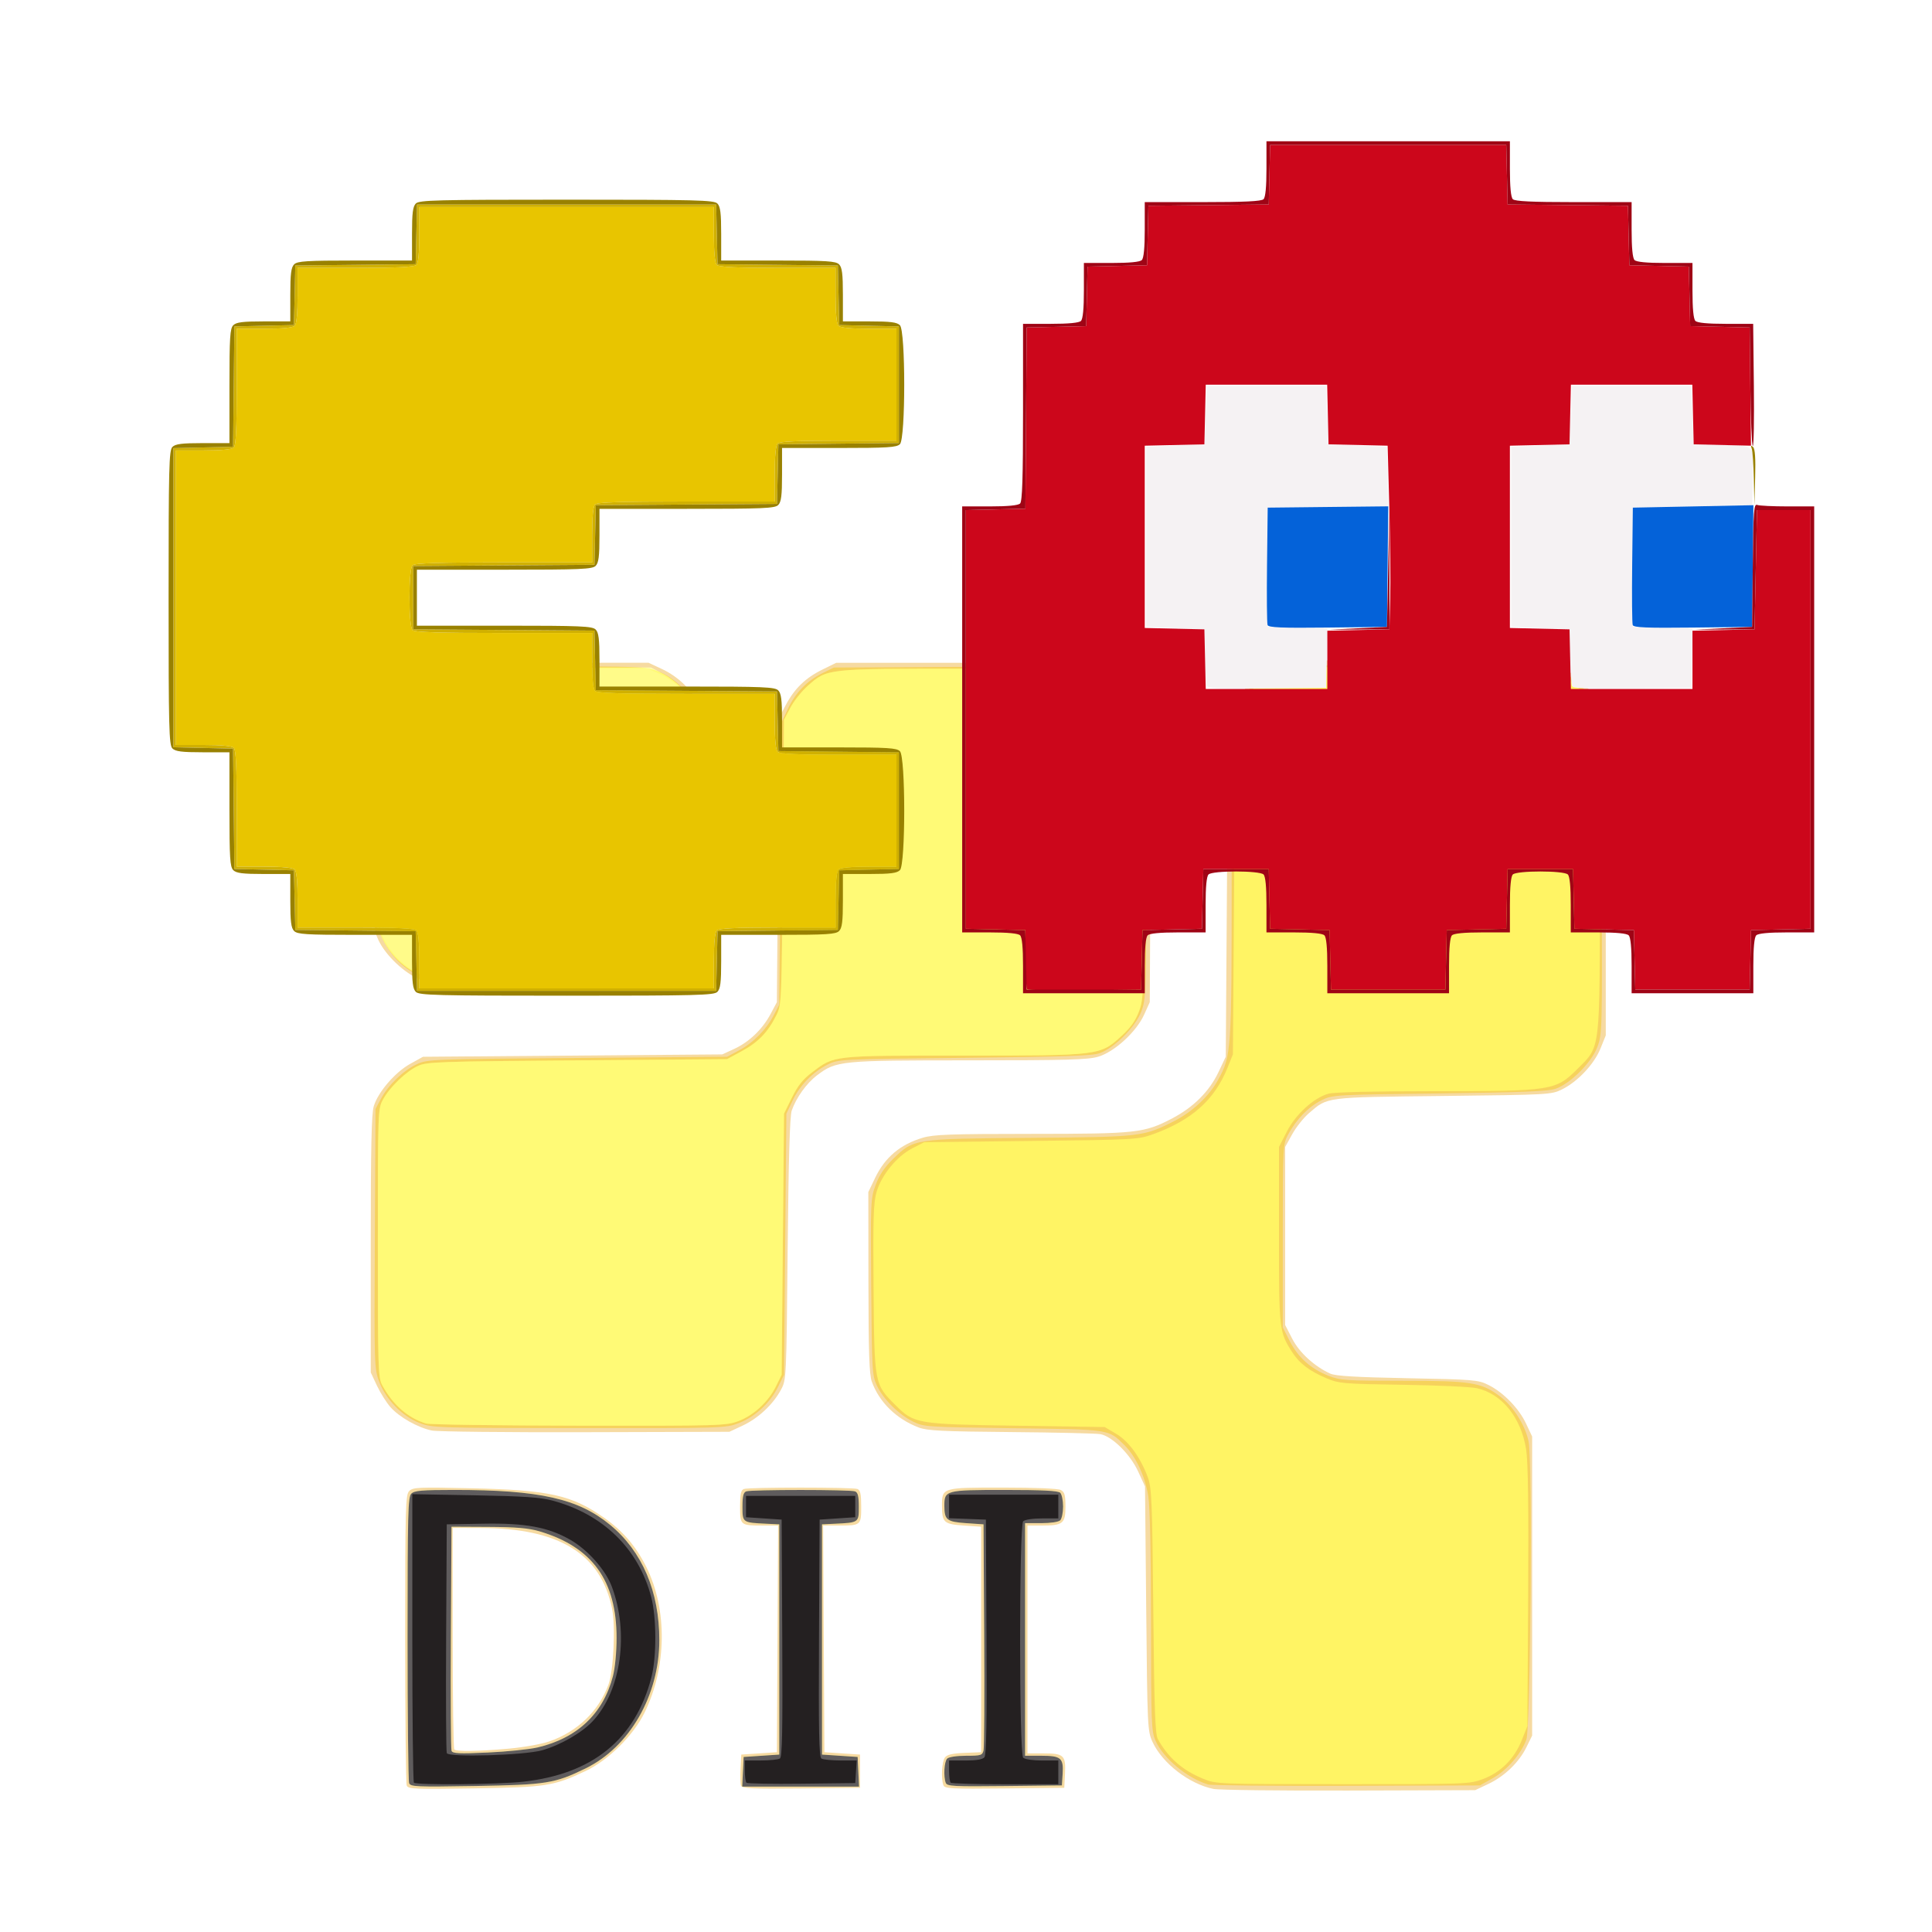 <?xml version="1.0" encoding="UTF-8" standalone="no"?>
<!-- Created with Inkscape (http://www.inkscape.org/) -->

<svg
   xmlns:dc="http://purl.org/dc/elements/1.1/"
   xmlns:cc="http://creativecommons.org/ns#"
   xmlns:rdf="http://www.w3.org/1999/02/22-rdf-syntax-ns#"
   xmlns:svg="http://www.w3.org/2000/svg"
   xmlns="http://www.w3.org/2000/svg"
   version="1.1"
   width="1200"
   height="1200"
   id="svg2">
  <defs
     id="defs6">
    <filter
       color-interpolation-filters="sRGB"
       id="filter4124">
      <feFlood
         id="feFlood4126"
         flood-opacity="0.5"
         flood-color="rgb(0,0,0)"
         result="flood" />
      <feComposite
         in2="SourceGraphic"
         operator="in"
         in="flood"
         result="composite1"
         id="feComposite4128" />
      <feGaussianBlur
         id="feGaussianBlur4130"
         stdDeviation="2"
         result="blur" />
      <feOffset
         id="feOffset4132"
         dx="4"
         dy="4"
         result="offset" />
      <feComposite
         in2="offset"
         operator="over"
         in="SourceGraphic"
         result="fbSourceGraphic"
         id="feComposite4134" />
      <feColorMatrix
         result="fbSourceGraphicAlpha"
         in="fbSourceGraphic"
         values="0 0 0 -1 0 0 0 0 -1 0 0 0 0 -1 0 0 0 0 1 0"
         id="feColorMatrix4136" />
      <feFlood
         id="feFlood4138"
         flood-opacity="0.5"
         flood-color="rgb(0,0,0)"
         result="flood"
         in="fbSourceGraphic" />
      <feComposite
         in2="fbSourceGraphic"
         operator="in"
         in="flood"
         result="composite1"
         id="feComposite4140" />
      <feGaussianBlur
         id="feGaussianBlur4142"
         stdDeviation="5"
         result="blur" />
      <feOffset
         id="feOffset4144"
         dx="4"
         dy="4"
         result="offset" />
      <feComposite
         in2="offset"
         operator="over"
         in="fbSourceGraphic"
         result="fbSourceGraphic"
         id="feComposite4146" />
      <feColorMatrix
         result="fbSourceGraphicAlpha"
         in="fbSourceGraphic"
         values="0 0 0 -1 0 0 0 0 -1 0 0 0 0 -1 0 0 0 0 1 0"
         id="feColorMatrix4148" />
      <feFlood
         id="feFlood4150"
         flood-opacity="0.5"
         flood-color="rgb(0,0,0)"
         result="flood"
         in="fbSourceGraphic" />
      <feComposite
         in2="fbSourceGraphic"
         operator="in"
         in="flood"
         result="composite1"
         id="feComposite4152" />
      <feGaussianBlur
         id="feGaussianBlur4154"
         stdDeviation="10"
         result="blur" />
      <feOffset
         id="feOffset4156"
         dx="4"
         dy="4"
         result="offset" />
      <feComposite
         in2="offset"
         operator="over"
         in="fbSourceGraphic"
         result="fbSourceGraphic"
         id="feComposite4158" />
      <feColorMatrix
         result="fbSourceGraphicAlpha"
         in="fbSourceGraphic"
         values="0 0 0 -1 0 0 0 0 -1 0 0 0 0 -1 0 0 0 0 1 0"
         id="feColorMatrix4160" />
      <feFlood
         id="feFlood4162"
         flood-opacity="0.5"
         flood-color="rgb(0,0,0)"
         result="flood"
         in="fbSourceGraphic" />
      <feComposite
         in2="fbSourceGraphic"
         operator="in"
         in="flood"
         result="composite1"
         id="feComposite4164" />
      <feGaussianBlur
         id="feGaussianBlur4166"
         stdDeviation="10"
         result="blur" />
      <feOffset
         id="feOffset4168"
         dx="10"
         dy="10"
         result="offset" />
      <feComposite
         in2="offset"
         operator="over"
         in="fbSourceGraphic"
         result="composite2"
         id="feComposite4170" />
    </filter>
    <filter
       y="-0.25"
       height="1.5"
       color-interpolation-filters="sRGB"
       id="filter3022">
      <feGaussianBlur
         result="result6"
         stdDeviation="5"
         id="feGaussianBlur3024" />
      <feComposite
         in2="result6"
         operator="atop"
         in="SourceGraphic"
         result="result8"
         id="feComposite3026" />
      <feComposite
         in2="SourceAlpha"
         operator="over"
         in="result8"
         result="result9"
         id="feComposite3028" />
      <feColorMatrix
         result="result10"
         values="1 0 0 0 0 0 1 0 0 0 0 0 1 0 0 0 0 0 1 0 "
         id="feColorMatrix3030" />
      <feBlend
         in2="result6"
         mode="normal"
         in="result10"
         result="fbSourceGraphic"
         id="feBlend3032" />
      <feColorMatrix
         id="feColorMatrix3034"
         values="0 0 0 -1 0 0 0 0 -1 0 0 0 0 -1 0 0 0 0 1 0"
         in="fbSourceGraphic"
         result="fbSourceGraphicAlpha" />
      <feFlood
         in="fbSourceGraphic"
         result="flood"
         flood-color="rgb(0,0,0)"
         flood-opacity="0.8"
         id="feFlood3036" />
      <feComposite
         in2="fbSourceGraphic"
         operator="in"
         in="flood"
         result="composite1"
         id="feComposite3038" />
      <feGaussianBlur
         result="blur"
         stdDeviation="8"
         id="feGaussianBlur3040" />
      <feOffset
         result="offset"
         dy="10"
         dx="10"
         id="feOffset3042" />
      <feComposite
         in2="offset"
         operator="over"
         in="fbSourceGraphic"
         result="composite2"
         id="feComposite3044" />
    </filter>
    <filter
       x="0"
       y="0"
       width="1"
       height="1"
       color-interpolation-filters="sRGB"
       id="filter6453">
      <feColorMatrix
         result="result2"
         type="saturate"
         in="SourceGraphic"
         values="0"
         id="feColorMatrix6455" />
      <feFlood
         result="result1"
         flood-opacity="1"
         flood-color="rgb(160,67,0)"
         id="feFlood6457" />
      <feBlend
         in2="result1"
         mode="multiply"
         in="result2"
         result="result5"
         id="feBlend6459" />
      <feBlend
         in2="result2"
         mode="screen"
         result="result3"
         id="feBlend6461" />
      <feComposite
         in2="result2"
         operator="arithmetic"
         k1="0"
         k2="1"
         k3="0"
         k4="0"
         result="result4"
         id="feComposite6463" />
      <feComposite
         in2="SourceAlpha"
         operator="in"
         in="result4"
         id="feComposite6465" />
    </filter>
    <filter
       x="0"
       y="0"
       width="1"
       height="1"
       color-interpolation-filters="sRGB"
       id="filter6467">
      <feColorMatrix
         result="result2"
         type="saturate"
         in="SourceGraphic"
         values="0"
         id="feColorMatrix6469" />
      <feFlood
         result="result1"
         flood-opacity="1"
         flood-color="rgb(160,67,0)"
         id="feFlood6471" />
      <feBlend
         in2="result1"
         mode="multiply"
         in="result2"
         result="result5"
         id="feBlend6473" />
      <feBlend
         in2="result2"
         mode="screen"
         result="result3"
         id="feBlend6475" />
      <feComposite
         in2="result2"
         operator="arithmetic"
         k1="0"
         k2="1"
         k3="0"
         k4="0"
         result="result4"
         id="feComposite6477" />
      <feComposite
         in2="SourceAlpha"
         operator="in"
         in="result4"
         id="feComposite6479" />
    </filter>
    <filter
       x="0"
       y="0"
       width="1"
       height="1"
       color-interpolation-filters="sRGB"
       id="filter6481">
      <feColorMatrix
         result="result2"
         type="saturate"
         in="SourceGraphic"
         values="0"
         id="feColorMatrix6483" />
      <feFlood
         result="result1"
         flood-opacity="1"
         flood-color="rgb(160,67,0)"
         id="feFlood6485" />
      <feBlend
         in2="result1"
         mode="multiply"
         in="result2"
         result="result5"
         id="feBlend6487" />
      <feBlend
         in2="result2"
         mode="screen"
         result="result3"
         id="feBlend6489" />
      <feComposite
         in2="result2"
         operator="arithmetic"
         k1="0"
         k2="1"
         k3="0"
         k4="0"
         result="result4"
         id="feComposite6491" />
      <feComposite
         in2="SourceAlpha"
         operator="in"
         in="result4"
         id="feComposite6493" />
    </filter>
  </defs>
  <path
     d="m 0,764.372 0,-435.628 464.683,0 464.683,0 0,435.628 0,435.628 -464.683,0 L 0,1200 0,764.372 z"
     id="path3063"
     style="fill:#fdfdfc;fill-opacity:0" />
  <g
     transform="translate(145.458,2.576)"
     id="g6514">
    <path
       d="m 608.3,1108.571 c -15.089,-3.059 -31.748,-15.883 -37.89,-29.167 -3.12,-6.748 -3.22,-8.849 -3.939,-82.845 l -0.738,-75.922 -4.292,-9.288 c -4.971,-10.759 -16.215,-21.85 -23.476,-23.158 -2.578,-0.464 -27.589,-1.044 -55.581,-1.289 -42.528,-0.372 -51.927,-0.837 -57.18,-2.828 -13.924,-5.279 -24.617,-15.75 -29.201,-28.593 -1.546,-4.331 -2.015,-18.34 -2.064,-61.625 l -0.064,-56.02 4.239,-8.845 c 6.1,-12.729 15.649,-20.764 29.587,-24.897 6.78,-2.011 17.102,-2.379 67.121,-2.398 66.022,-0.024 70.452,-0.513 87.968,-9.712 13.086,-6.872 22.889,-16.693 28.545,-28.596 l 4.553,-9.582 0.738,-105.406 0.738,-105.406 3.588,-7.286 c 5.323,-10.809 15.483,-20.447 25.915,-24.584 l 8.851,-3.51 78.922,0 78.922,0 8.714,3.509 c 10.813,4.355 20.408,13.668 25.699,24.945 l 3.942,8.401 0,98.035 0,98.035 -3.326,8.212 c -3.92,9.679 -14.162,20.546 -23.868,25.326 -6.609,3.255 -7.999,3.331 -73.856,4.08 -74.172,0.843 -71.462,0.493 -83.395,10.755 -3.271,2.813 -7.918,8.67 -10.326,13.015 l -4.379,7.9 0,55.283 0,55.283 4.413,8.572 c 4.432,8.608 13.745,17.143 23.615,21.64 3.272,1.491 15.769,2.235 47.943,2.855 41.113,0.792 43.885,1.02 50.156,4.121 9.338,4.618 18.982,14.476 23.468,23.99 l 3.823,8.108 0,92.875 0,92.875 -3.569,7.246 c -4.649,9.44 -13.601,18.056 -23.722,22.832 l -8.114,3.829 -78.185,0.237 c -43.002,0.131 -80.936,-0.321 -84.299,-1.002 z m -501.139,-2.168 c -0.521,-1.357 -0.947,-42.501 -0.947,-91.431 0,-81.868 0.201,-89.164 2.515,-91.477 2.281,-2.28 5.881,-2.435 38.724,-1.671 48.435,1.127 62.114,4.158 82.177,18.21 11.696,8.192 19.959,17.815 26.383,30.728 13.151,26.434 12.699,62.218 -1.144,90.431 -6.98,14.225 -22.514,29.591 -36.655,36.256 -19.873,9.367 -24.396,10.07 -69.378,10.78 -37.08,0.585 -40.811,0.421 -41.674,-1.825 z m 63.307,-22.859 c 8.971,-0.794 20.256,-2.792 25.078,-4.441 17.484,-5.978 30.842,-18.769 36.938,-35.369 3.15,-8.578 4.456,-36.432 2.214,-47.214 -7.102,-34.151 -32.782,-49.887 -81.647,-50.032 l -17.333,-0.051 0,68.305 c 0,37.568 0.443,68.747 0.983,69.288 1.391,1.39 14.736,1.198 33.767,-0.485 z m 144.368,23.074 c -0.429,-1.119 -0.579,-5.94 -0.332,-10.714 l 0.448,-8.68 11.064,-0.737 11.064,-0.737 0.383,-70.393 0.383,-70.393 -9.482,0 c -13.988,0 -14.149,-0.134 -14.149,-11.794 0,-7.762 0.523,-10.205 2.333,-10.899 3.044,-1.167 67.524,-1.167 70.568,0 1.811,0.694 2.333,3.136 2.333,10.899 0,11.66 -0.161,11.794 -14.149,11.794 l -9.482,0 0.383,70.393 0.383,70.393 11.064,0.737 11.064,0.737 0,10.319 0,10.319 -36.547,0.394 c -29.975,0.323 -36.688,0.029 -37.328,-1.639 z m 125.674,-0.325 c -1.564,-4.073 -0.985,-14.714 0.939,-17.264 1.345,-1.783 4.638,-2.557 12.17,-2.862 l 10.326,-0.418 0,-70.025 0,-70.025 -10.752,-0.737 c -12.36,-0.847 -13.533,-1.89 -13.566,-12.057 -0.038,-11.578 -0.195,-11.53 37.797,-11.53 20.053,0 34.312,0.604 36.037,1.526 2.329,1.245 2.853,3.134 2.853,10.268 0,10.55 -1.546,11.794 -14.655,11.794 l -8.948,0 0,70.762 0,70.762 10.146,0 c 12.492,0 13.764,1.234 13.166,12.775 l -0.446,8.601 -37.081,0.394 c -32.85,0.349 -37.184,0.125 -37.986,-1.963 z M 122.769,885.944 c -8.65,-1.761 -20.264,-8.327 -25.728,-14.546 -2.499,-2.844 -6.27,-8.85 -8.381,-13.347 l -3.837,-8.175 0,-79.607 c 0,-60.159 0.458,-81.114 1.875,-85.775 2.673,-8.796 13.277,-21.111 22.637,-26.292 l 7.942,-4.396 92.937,-0.737 92.937,-0.737 7.376,-3.39 c 9.304,-4.276 17.573,-12.197 22.624,-21.672 l 3.929,-7.371 0.738,-88.452 0.738,-88.452 4.057,-7.69 c 5.37,-10.18 12.29,-16.872 22.756,-22.003 l 8.592,-4.213 78.185,0 c 70.796,0 78.886,0.245 85.607,2.591 14.243,4.973 25.523,17.729 29.543,33.409 1.959,7.641 2.221,20.757 1.837,91.863 l -0.448,82.949 -3.507,7.755 c -4.826,10.671 -18.407,23.106 -28.51,26.104 -6.385,1.895 -19.285,2.259 -80.097,2.259 -80.212,0 -82.624,0.238 -94.629,9.358 -6.482,4.924 -12.83,13.792 -15.659,21.875 -1.175,3.359 -1.958,30.222 -2.506,85.966 -0.795,80.966 -0.801,81.09 -4.176,87.408 -4.834,9.046 -14.053,17.686 -23.692,22.202 l -8.332,3.904 -89.249,0.249 c -49.087,0.137 -92.088,-0.329 -95.559,-1.036 z M 115.421,605.739 c -9.594,-3.72 -21.464,-14.965 -25.875,-24.511 -3.191,-6.906 -3.248,-8.159 -3.248,-71.894 l 0,-64.865 3.851,-8.206 c 4.817,-10.264 12.943,-18.351 23.44,-23.328 l 8.114,-3.847 67.858,0 67.858,0 8.332,3.904 c 10.072,4.719 18.422,12.815 23.385,22.676 l 3.688,7.327 0,65.602 0,65.602 -4.101,8.345 c -4.503,9.164 -12.252,16.97 -22.017,22.181 -6.318,3.371 -6.532,3.382 -74.932,3.701 -65.944,0.308 -68.896,0.204 -76.353,-2.687 z"
       id="path3061"
       style="fill:#f6daa1" />
    <path
       d="m 108.642,1104.945 c -0.525,-1.366 -0.954,-41.854 -0.954,-89.973 0,-77.57 0.263,-87.752 2.318,-89.806 1.922,-1.921 6.521,-2.316 26.922,-2.315 52.844,0.003 76.838,5.405 96.643,21.76 19.88,16.417 30.486,41.311 30.486,71.553 0,34.311 -18.401,66.283 -45.861,79.684 -19.12,9.331 -24.224,10.142 -68.619,10.899 -36.51,0.623 -40.065,0.466 -40.936,-1.802 z m 79.841,-22.165 c 24.621,-5.777 40.696,-20.992 46.76,-44.258 1.316,-5.051 2.261,-14.96 2.261,-23.714 0,-35.716 -15.099,-56.564 -48.007,-66.286 -6.632,-1.959 -14.398,-2.624 -31.653,-2.71 l -22.865,-0.114 -0.384,68.551 c -0.211,37.703 -0.027,69.481 0.409,70.618 0.655,1.708 4.572,1.895 22.512,1.075 11.945,-0.546 25.881,-1.969 30.967,-3.163 z m 127.505,15.131 0.439,-9.214 11.064,-0.737 11.064,-0.737 0,-71.499 0,-71.499 -8.114,-0.382 c -14.722,-0.693 -14.752,-0.715 -14.752,-10.545 0,-6.536 0.572,-8.879 2.333,-9.554 3.044,-1.167 64.574,-1.167 67.617,0 1.761,0.675 2.333,3.018 2.333,9.554 0,9.83 -0.03,9.851 -14.752,10.545 l -8.114,0.382 0,71.499 0,71.499 11.064,0.737 11.064,0.737 0.439,9.214 0.439,9.214 -36.283,0 -36.283,0 0.439,-9.214 z m 125.998,6.908 c -1.532,-3.99 -1.003,-13.223 0.865,-15.09 1.029,-1.028 5.96,-1.769 11.773,-1.769 9.151,0 10.072,-0.282 10.809,-3.317 0.443,-1.824 0.622,-34.165 0.397,-71.868 l -0.409,-68.551 -10.752,-0.737 c -12.014,-0.824 -13.531,-2.007 -13.566,-10.583 -0.041,-9.866 0.668,-10.056 37.405,-10.056 23.537,0 33.291,0.499 34.561,1.769 0.974,0.973 1.77,4.821 1.77,8.55 0,3.73 -0.797,7.577 -1.77,8.55 -1.03,1.029 -5.966,1.769 -11.801,1.769 l -10.031,0 0,72.236 0,72.236 10.146,0 c 12.176,0 13.807,1.4 13.174,11.311 l -0.454,7.117 -35.605,0.394 c -31.504,0.349 -35.71,0.123 -36.511,-1.963 z m 162.84,0.951 c -13.17,-4.103 -27.504,-16.041 -32.521,-27.084 -2.642,-5.816 -2.821,-10.443 -2.851,-73.736 -0.02,-42.133 -0.65,-71.518 -1.676,-78.133 -1.901,-12.264 -7.768,-24.853 -14.82,-31.8 -10.127,-9.977 -8.209,-9.686 -69.097,-10.497 -54.086,-0.721 -55.474,-0.813 -62.245,-4.146 -8.911,-4.386 -18.509,-13.965 -22.436,-22.389 -2.936,-6.3 -3.114,-9.388 -3.527,-61.316 -0.424,-53.345 -0.355,-54.895 2.824,-63.386 2.288,-6.111 5.516,-10.902 10.837,-16.08 12.828,-12.485 12.652,-12.458 84.874,-13.036 69.253,-0.554 70.437,-0.692 89.617,-10.396 11.43,-5.783 21.887,-15.618 27.432,-25.799 8.136,-14.938 8.297,-17.356 8.321,-124.863 l 0.022,-98.905 4.495,-8.989 c 5.046,-10.091 12.047,-16.953 21.984,-21.548 6.571,-3.038 8.453,-3.104 88.586,-3.104 80.656,0 81.975,0.047 88.731,3.168 8.749,4.042 17.462,12.748 22.021,22.007 l 3.574,7.257 0.399,98.267 c 0.391,96.253 0.337,98.434 -2.653,106.419 -3.594,9.599 -16.588,22.645 -25.87,25.973 -4.528,1.624 -20.414,2.264 -72.189,2.911 -65.537,0.819 -66.471,0.873 -73.297,4.233 -7.854,3.866 -15.723,11.941 -20.682,21.223 -3.359,6.287 -3.383,6.736 -3.383,63.089 l 0,56.757 4.383,8.646 c 5.083,10.025 13.022,17.101 24.07,21.453 7.189,2.832 10.768,3.072 45.83,3.072 42.914,0 49.169,1.013 60.827,9.853 8.147,6.177 15.41,17.669 17.573,27.803 2.483,11.632 1.245,178.11 -1.377,185.206 -3.304,8.941 -12.048,19.021 -20.752,23.922 l -8.114,4.568 -82.61,0.266 c -45.436,0.146 -84.27,-0.251 -86.298,-0.883 z M 115.125,881.277 C 104.48,877.193 94.187,866.656 90.051,855.607 87.006,847.475 86.949,845.597 87.357,766.769 l 0.417,-80.53 3.38,-6.327 c 4.604,-8.616 13.949,-17.645 22.215,-21.463 6.729,-3.109 8.61,-3.182 99.795,-3.905 l 92.937,-0.737 7.376,-3.927 c 8.899,-4.737 16.975,-12.903 21.633,-21.872 l 3.445,-6.634 0.738,-87.715 0.738,-87.715 3.865,-8.236 c 4.707,-10.03 11.89,-17.456 21.422,-22.145 l 7.167,-3.526 78.922,-0.419 78.922,-0.419 9.185,3.887 c 10.589,4.481 18.139,11.993 23.398,23.281 l 3.53,7.577 0.015,85.817 c 0.013,82.901 -0.088,86.092 -3.007,93.888 -3.56,9.507 -16.585,22.566 -25.839,25.905 -4.624,1.668 -21.73,2.261 -83.991,2.911 -76.962,0.804 -78.289,0.868 -84.823,4.088 -9.274,4.571 -17.501,12.997 -21.993,22.527 l -3.823,8.108 -0.738,81.081 -0.738,81.081 -3.618,7.348 c -4.962,10.078 -14.343,18.769 -24.418,22.621 -8.27,3.163 -9.441,3.2 -99.33,3.124 -88.705,-0.075 -91.161,-0.153 -99.014,-3.166 z m 5.534,-275.975 c -12.88,-3.465 -22.953,-12.462 -29.091,-25.985 -2.858,-6.297 -2.993,-9.464 -3.01,-70.72 l -0.018,-64.128 3.449,-7.401 c 1.978,-4.246 6.693,-10.316 11.058,-14.238 12.904,-11.594 12.427,-11.531 86.722,-11.531 61.653,0 65.77,0.165 73.19,2.94 9.991,3.736 19.563,12.894 24.524,23.465 l 3.866,8.239 0,61.917 c 0,46.016 -0.484,63.51 -1.884,68.12 -4.116,13.551 -18.665,26.751 -32.831,29.787 -11.088,2.376 -126.883,1.98 -135.975,-0.466 z"
       id="path3059"
       style="fill:#f6d25c" />
    <path
       d="m 108.642,1104.945 c -0.525,-1.366 -0.954,-41.854 -0.954,-89.973 0,-77.57 0.263,-87.752 2.318,-89.806 1.922,-1.921 6.521,-2.316 26.922,-2.315 52.844,0.003 76.838,5.405 96.643,21.76 19.88,16.417 30.486,41.311 30.486,71.553 0,34.311 -18.401,66.283 -45.861,79.684 -19.12,9.331 -24.224,10.142 -68.619,10.899 -36.51,0.623 -40.065,0.466 -40.936,-1.802 z m 79.841,-22.165 c 24.621,-5.777 40.696,-20.992 46.76,-44.258 1.316,-5.051 2.261,-14.96 2.261,-23.714 0,-35.716 -15.099,-56.564 -48.007,-66.286 -6.632,-1.959 -14.398,-2.624 -31.653,-2.71 l -22.865,-0.114 -0.384,68.551 c -0.211,37.703 -0.027,69.481 0.409,70.618 0.655,1.708 4.572,1.895 22.512,1.075 11.945,-0.546 25.881,-1.969 30.967,-3.163 z m 127.505,15.131 0.439,-9.214 11.064,-0.737 11.064,-0.737 0,-71.499 0,-71.499 -8.114,-0.382 c -14.722,-0.693 -14.752,-0.715 -14.752,-10.545 0,-6.536 0.572,-8.879 2.333,-9.554 3.044,-1.167 64.574,-1.167 67.617,0 1.761,0.675 2.333,3.018 2.333,9.554 0,9.83 -0.03,9.851 -14.752,10.545 l -8.114,0.382 0,71.499 0,71.499 11.064,0.737 11.064,0.737 0.439,9.214 0.439,9.214 -36.283,0 -36.283,0 0.439,-9.214 z m 125.998,6.908 c -1.532,-3.99 -1.003,-13.223 0.865,-15.09 1.029,-1.028 5.96,-1.769 11.773,-1.769 9.151,0 10.072,-0.282 10.809,-3.317 0.443,-1.824 0.622,-34.165 0.397,-71.868 l -0.409,-68.551 -10.752,-0.737 c -12.014,-0.824 -13.531,-2.007 -13.566,-10.583 -0.041,-9.866 0.668,-10.056 37.405,-10.056 23.537,0 33.291,0.499 34.561,1.769 0.974,0.973 1.77,4.821 1.77,8.55 0,3.73 -0.797,7.577 -1.77,8.55 -1.03,1.029 -5.966,1.769 -11.801,1.769 l -10.031,0 0,72.236 0,72.236 10.146,0 c 12.176,0 13.807,1.4 13.174,11.311 l -0.454,7.117 -35.605,0.394 c -31.504,0.349 -35.71,0.123 -36.511,-1.963 z m 159.772,-2.622 c -12.835,-5.277 -21.44,-12.81 -28.05,-24.556 -1.678,-2.982 -2.218,-18.169 -2.828,-79.607 -0.687,-69.254 -0.994,-76.567 -3.495,-83.27 -4.603,-12.338 -11.856,-22.244 -19.63,-26.811 l -7.1,-4.171 -54.582,-0.824 c -62.342,-0.941 -63.728,-1.178 -75.447,-12.889 -13.024,-13.015 -13.002,-12.897 -13.503,-72.276 -0.371,-43.953 -0.077,-53.328 1.883,-60.067 3.036,-10.438 12.642,-22.165 22.164,-27.06 l 7.372,-3.789 66.383,-0.783 c 65.041,-0.767 66.577,-0.854 75.972,-4.256 23.872,-8.646 38.001,-21.253 45.999,-41.044 l 3.42,-8.463 0.738,-104.669 0.738,-104.669 3.903,-7.371 c 6.091,-11.505 15.335,-18.812 28.09,-22.205 11.901,-3.166 148.878,-3.069 161.106,0.114 14.958,3.894 25.891,14.106 31.1,29.05 1.858,5.33 2.202,20.791 2.22,99.694 0.025,109.706 0.624,104.567 -13.867,119.047 -13.555,13.546 -15.559,13.856 -89.666,13.866 -36.967,0.004 -61.563,0.594 -65.031,1.556 -9.078,2.519 -20.315,12.774 -25.845,23.584 l -4.869,9.518 0,54.665 c 0,58.754 0.149,60.114 7.929,72.345 4.7,7.389 10.85,12.113 21.724,16.687 7.646,3.216 10.368,3.446 47.206,3.994 21.501,0.32 42.233,1.277 46.071,2.127 15.582,3.451 27.532,18.337 30.601,38.12 1.194,7.698 1.572,35.464 1.245,91.401 l -0.47,80.344 -3.538,8.845 c -4.607,11.517 -13.118,20.003 -24.177,24.106 -8.344,3.095 -10.319,3.166 -87.036,3.132 -78.452,-0.035 -78.503,-0.037 -86.729,-3.419 z M 119.234,881.602 c -11.225,-3.387 -20.592,-11.528 -27.176,-23.618 -2.668,-4.901 -2.809,-9.342 -2.809,-88.452 0,-82.641 0.025,-83.339 3.197,-89.19 4.213,-7.769 14.52,-17.632 21.881,-20.938 5.417,-2.432 13.521,-2.71 98.837,-3.387 l 92.937,-0.737 9.331,-5.055 c 10.09,-5.467 16.166,-11.799 21.318,-22.217 3.253,-6.579 3.287,-7.367 4.018,-95.086 l 0.738,-88.452 3.987,-7.553 c 2.193,-4.154 7.042,-10.241 10.777,-13.526 12.237,-10.764 10.874,-10.617 98.115,-10.617 l 77.686,0 9.028,4.508 c 10.162,5.075 15.396,10.53 20.424,21.29 l 3.445,7.371 0.015,85.817 c 0.013,82.953 -0.087,86.087 -3.013,93.903 -2.179,5.821 -5.24,10.107 -10.929,15.302 -13.238,12.09 -13.345,12.104 -98.438,12.104 -81.602,0 -79.595,-0.221 -93.562,10.317 -5.833,4.401 -8.928,8.268 -12.63,15.78 l -4.904,9.951 -0.738,81.116 -0.738,81.116 -3.516,7.136 c -4.739,9.619 -13.871,18.056 -23.399,21.619 -7.558,2.826 -11.394,2.935 -98.9,2.813 -50.071,-0.07 -92.812,-0.662 -94.981,-1.317 z m 5.189,-275.732 C 110.379,603.01 98.137,593.321 92.045,580.247 l -3.505,-7.522 -0.015,-62.76 c -0.016,-70.669 0.05,-71.186 10.61,-83.175 3.287,-3.732 9.378,-8.578 13.535,-10.77 l 7.558,-3.984 69.334,0 69.334,0 7.47,3.94 c 7.817,4.123 16.631,12.794 20.391,20.061 4.68,9.044 5.533,22.434 5.06,79.406 l -0.466,56.114 -5.163,10.111 c -3.699,7.244 -7.182,11.634 -12.282,15.482 -12.443,9.387 -11.71,9.3 -80.654,9.65 -34.482,0.175 -65.454,-0.243 -68.827,-0.93 z"
       id="path3057"
       style="fill:#fdc10c;filter:url(#filter6453)" />
    <path
       d="m 108.642,1104.945 c -0.525,-1.366 -0.954,-41.854 -0.954,-89.973 0,-77.57 0.263,-87.752 2.318,-89.806 1.922,-1.921 6.521,-2.316 26.922,-2.315 52.844,0.003 76.838,5.405 96.643,21.76 19.88,16.417 30.486,41.311 30.486,71.553 0,34.311 -18.401,66.283 -45.861,79.684 -19.12,9.331 -24.224,10.142 -68.619,10.899 -36.51,0.623 -40.065,0.466 -40.936,-1.802 z m 79.841,-22.165 c 24.621,-5.777 40.696,-20.992 46.76,-44.258 1.316,-5.051 2.261,-14.96 2.261,-23.714 0,-35.716 -15.099,-56.564 -48.007,-66.286 -6.632,-1.959 -14.398,-2.624 -31.653,-2.71 l -22.865,-0.114 -0.384,68.551 c -0.211,37.703 -0.027,69.481 0.409,70.618 0.655,1.708 4.572,1.895 22.512,1.075 11.945,-0.546 25.881,-1.969 30.967,-3.163 z m 127.505,15.131 0.439,-9.214 11.064,-0.737 11.064,-0.737 0,-71.499 0,-71.499 -8.114,-0.382 c -14.722,-0.693 -14.752,-0.715 -14.752,-10.545 0,-6.536 0.572,-8.879 2.333,-9.554 3.044,-1.167 64.574,-1.167 67.617,0 1.761,0.675 2.333,3.018 2.333,9.554 0,9.83 -0.03,9.851 -14.752,10.545 l -8.114,0.382 0,71.499 0,71.499 11.064,0.737 11.064,0.737 0.439,9.214 0.439,9.214 -36.283,0 -36.283,0 0.439,-9.214 z m 125.998,6.908 c -1.532,-3.99 -1.003,-13.223 0.865,-15.09 1.029,-1.028 5.96,-1.769 11.773,-1.769 9.151,0 10.072,-0.282 10.809,-3.317 0.443,-1.824 0.622,-34.165 0.397,-71.868 l -0.409,-68.551 -10.752,-0.737 c -12.014,-0.824 -13.531,-2.007 -13.566,-10.583 -0.041,-9.866 0.668,-10.056 37.405,-10.056 23.537,0 33.291,0.499 34.561,1.769 0.974,0.973 1.77,4.821 1.77,8.55 0,3.73 -0.797,7.577 -1.77,8.55 -1.03,1.029 -5.966,1.769 -11.801,1.769 l -10.031,0 0,72.236 0,72.236 10.146,0 c 12.176,0 13.807,1.4 13.174,11.311 l -0.454,7.117 -35.605,0.394 c -31.504,0.349 -35.71,0.123 -36.511,-1.963 z M 119.234,881.602 c -11.225,-3.387 -20.592,-11.528 -27.176,-23.618 -2.668,-4.901 -2.809,-9.342 -2.809,-88.452 0,-82.641 0.025,-83.339 3.197,-89.19 4.213,-7.769 14.52,-17.632 21.881,-20.938 5.417,-2.432 13.521,-2.71 98.837,-3.387 l 92.937,-0.737 9.331,-5.055 c 10.09,-5.467 16.166,-11.799 21.318,-22.217 3.253,-6.579 3.287,-7.367 4.018,-95.086 l 0.738,-88.452 3.987,-7.553 c 2.193,-4.154 7.042,-10.241 10.777,-13.526 12.237,-10.764 10.874,-10.617 98.115,-10.617 l 77.686,0 9.028,4.508 c 10.162,5.075 15.396,10.53 20.424,21.29 l 3.445,7.371 0.015,85.817 c 0.013,82.953 -0.087,86.087 -3.013,93.903 -2.179,5.821 -5.24,10.107 -10.929,15.302 -13.238,12.09 -13.345,12.104 -98.438,12.104 -81.602,0 -79.595,-0.221 -93.562,10.317 -5.833,4.401 -8.928,8.268 -12.63,15.78 l -4.904,9.951 -0.738,81.116 -0.738,81.116 -3.516,7.136 c -4.739,9.619 -13.871,18.056 -23.399,21.619 -7.558,2.826 -11.394,2.935 -98.9,2.813 -50.071,-0.07 -92.812,-0.662 -94.981,-1.317 z m 5.189,-275.732 C 110.379,603.01 98.137,593.321 92.045,580.247 l -3.505,-7.522 -0.015,-62.76 c -0.016,-70.669 0.05,-71.186 10.61,-83.175 3.287,-3.732 9.378,-8.578 13.535,-10.77 l 7.558,-3.984 69.334,0 69.334,0 7.47,3.94 c 7.817,4.123 16.631,12.794 20.391,20.061 4.68,9.044 5.533,22.434 5.06,79.406 l -0.466,56.114 -5.163,10.111 c -3.699,7.244 -7.182,11.634 -12.282,15.482 -12.443,9.387 -11.71,9.3 -80.654,9.65 -34.482,0.175 -65.454,-0.243 -68.827,-0.93 z"
       id="path3055"
       style="fill:#f4821e;filter:url(#filter6467)" />
    <path
       d="m 108.642,1104.945 c -0.525,-1.366 -0.954,-41.854 -0.954,-89.973 0,-77.57 0.263,-87.752 2.318,-89.806 1.922,-1.921 6.521,-2.316 26.922,-2.315 52.844,0.003 76.838,5.405 96.643,21.76 19.88,16.417 30.486,41.311 30.486,71.553 0,34.311 -18.401,66.283 -45.861,79.684 -19.12,9.331 -24.224,10.142 -68.619,10.899 -36.51,0.623 -40.065,0.466 -40.936,-1.802 z m 79.841,-22.165 c 24.621,-5.777 40.696,-20.992 46.76,-44.258 1.316,-5.051 2.261,-14.96 2.261,-23.714 0,-35.716 -15.099,-56.564 -48.007,-66.286 -6.632,-1.959 -14.398,-2.624 -31.653,-2.71 l -22.865,-0.114 -0.384,68.551 c -0.211,37.703 -0.027,69.481 0.409,70.618 0.655,1.708 4.572,1.895 22.512,1.075 11.945,-0.546 25.881,-1.969 30.967,-3.163 z m 127.505,15.131 0.439,-9.214 11.064,-0.737 11.064,-0.737 0,-71.499 0,-71.499 -8.114,-0.382 c -14.722,-0.693 -14.752,-0.715 -14.752,-10.545 0,-6.536 0.572,-8.879 2.333,-9.554 3.044,-1.167 64.574,-1.167 67.617,0 1.761,0.675 2.333,3.018 2.333,9.554 0,9.83 -0.03,9.851 -14.752,10.545 l -8.114,0.382 0,71.499 0,71.499 11.064,0.737 11.064,0.737 0.439,9.214 0.439,9.214 -36.283,0 -36.283,0 0.439,-9.214 z m 125.998,6.908 c -1.532,-3.99 -1.003,-13.223 0.865,-15.09 1.029,-1.028 5.96,-1.769 11.773,-1.769 9.151,0 10.072,-0.282 10.809,-3.317 0.443,-1.824 0.622,-34.165 0.397,-71.868 l -0.409,-68.551 -10.752,-0.737 c -12.014,-0.824 -13.531,-2.007 -13.566,-10.583 -0.041,-9.866 0.668,-10.056 37.405,-10.056 23.537,0 33.291,0.499 34.561,1.769 0.974,0.973 1.77,4.821 1.77,8.55 0,3.73 -0.797,7.577 -1.77,8.55 -1.03,1.029 -5.966,1.769 -11.801,1.769 l -10.031,0 0,72.236 0,72.236 10.146,0 c 12.176,0 13.807,1.4 13.174,11.311 l -0.454,7.117 -35.605,0.394 c -31.504,0.349 -35.71,0.123 -36.511,-1.963 z M 121.455,604.509 C 109.467,601.582 98.109,591.773 92.335,579.359 c -2.982,-6.411 -3.086,-8.793 -3.086,-70.762 l 0,-64.128 3.929,-7.371 c 5.011,-9.401 13.37,-17.454 22.121,-21.313 6.599,-2.91 9.559,-3.034 74.185,-3.103 l 67.311,-0.072 7.688,3.534 c 9.312,4.28 17.989,12.744 22.239,21.692 3.068,6.459 3.151,8.327 3.151,70.762 0,62.094 -0.099,64.341 -3.106,70.837 -4.357,9.411 -11.584,17.135 -20.364,21.764 l -7.509,3.959 -66.383,0.246 c -36.511,0.135 -68.486,-0.267 -71.057,-0.895 z"
       id="path3053"
       style="fill:#eb2324;filter:url(#filter6481)" />
    <path
       d="m 108.642,1104.945 c -0.525,-1.366 -0.954,-41.854 -0.954,-89.973 0,-77.57 0.263,-87.752 2.318,-89.806 1.922,-1.921 6.521,-2.316 26.922,-2.315 52.844,0.003 76.838,5.405 96.643,21.76 19.88,16.417 30.486,41.311 30.486,71.553 0,34.311 -18.401,66.283 -45.861,79.684 -19.12,9.331 -24.224,10.142 -68.619,10.899 -36.51,0.623 -40.065,0.466 -40.936,-1.802 z m 79.841,-22.165 c 24.621,-5.777 40.696,-20.992 46.76,-44.258 1.316,-5.051 2.261,-14.96 2.261,-23.714 0,-35.716 -15.099,-56.564 -48.007,-66.286 -6.632,-1.959 -14.398,-2.624 -31.653,-2.71 l -22.865,-0.114 -0.384,68.551 c -0.211,37.703 -0.027,69.481 0.409,70.618 0.655,1.708 4.572,1.895 22.512,1.075 11.945,-0.546 25.881,-1.969 30.967,-3.163 z m 127.505,15.131 0.439,-9.214 11.064,-0.737 11.064,-0.737 0,-71.499 0,-71.499 -8.114,-0.382 c -14.722,-0.693 -14.752,-0.715 -14.752,-10.545 0,-6.536 0.572,-8.879 2.333,-9.554 3.044,-1.167 64.574,-1.167 67.617,0 1.761,0.675 2.333,3.018 2.333,9.554 0,9.83 -0.03,9.851 -14.752,10.545 l -8.114,0.382 0,71.499 0,71.499 11.064,0.737 11.064,0.737 0.439,9.214 0.439,9.214 -36.283,0 -36.283,0 0.439,-9.214 z m 125.998,6.908 c -1.532,-3.99 -1.003,-13.223 0.865,-15.09 1.029,-1.028 5.96,-1.769 11.773,-1.769 9.151,0 10.072,-0.282 10.809,-3.317 0.443,-1.824 0.622,-34.165 0.397,-71.868 l -0.409,-68.551 -10.752,-0.737 c -12.014,-0.824 -13.531,-2.007 -13.566,-10.583 -0.041,-9.866 0.668,-10.056 37.405,-10.056 23.537,0 33.291,0.499 34.561,1.769 0.974,0.973 1.77,4.821 1.77,8.55 0,3.73 -0.797,7.577 -1.77,8.55 -1.03,1.029 -5.966,1.769 -11.801,1.769 l -10.031,0 0,72.236 0,72.236 10.146,0 c 12.176,0 13.807,1.4 13.174,11.311 l -0.454,7.117 -35.605,0.394 c -31.504,0.349 -35.71,0.123 -36.511,-1.963 z"
       id="path3051"
       style="fill:#5f5c5d" />
    <path
       d="m 111.622,1104.668 c -0.541,-0.541 -0.983,-41.079 -0.983,-90.085 l 0,-89.103 38.724,0.705 c 30.468,0.554 40.768,1.252 48.312,3.275 31.433,8.426 53.364,29.796 61.295,59.729 3.398,12.826 3.475,37.376 0.157,50.123 -10.007,38.443 -36.427,59.947 -79.555,64.753 -15.551,1.733 -66.368,2.184 -67.949,0.603 z m 79.608,-20.108 c 11.502,-3.248 24.943,-11.014 31.651,-18.287 17.484,-18.956 22.467,-54.549 11.672,-83.381 -3.892,-10.396 -14.977,-22.888 -25.802,-29.077 -13.739,-7.855 -27.838,-10.467 -53.969,-9.999 l -22.754,0.408 -0.384,70.025 c -0.211,38.514 -0.032,70.944 0.399,72.068 1.059,2.762 48.132,1.364 59.186,-1.758 z m 126.945,20.135 c -0.556,-0.555 -1.01,-3.884 -1.01,-7.398 l 0,-6.388 9.957,-0.023 c 5.477,-0.012 10.794,-0.553 11.815,-1.201 1.462,-0.927 1.776,-16.879 1.475,-74.793 l -0.383,-73.615 -11.064,-0.737 -11.064,-0.737 0,-6.634 0,-6.634 33.929,0 33.929,0 0,6.634 0,6.634 -11.064,0.737 -11.064,0.737 -0.383,73.615 c -0.301,57.915 0.013,73.866 1.475,74.793 1.022,0.648 6.375,1.189 11.896,1.201 l 10.038,0.023 -0.45,7.003 -0.45,7.003 -33.288,0.396 c -18.308,0.218 -33.742,-0.059 -34.298,-0.614 z m 126.839,-0.027 c -0.541,-0.54 -0.983,-3.857 -0.983,-7.371 l 0,-6.388 10.146,0 c 6.769,0 10.701,-0.669 11.815,-2.011 1.205,-1.451 1.563,-22.281 1.287,-74.816 l -0.383,-72.805 -11.433,-0.431 -11.433,-0.431 0,-7.309 0,-7.309 33.929,0 33.929,0 0,7.371 0,7.371 -10.031,0 c -5.835,0 -10.772,0.74 -11.801,1.769 -2.55,2.549 -2.55,144.282 0,146.831 1.03,1.029 5.966,1.769 11.801,1.769 l 10.031,0 0,7.371 0,7.371 -32.946,0 c -18.12,0 -33.388,-0.442 -33.929,-0.983 z"
       id="path3049"
       style="fill:#242021" />
  </g>
  <g
     transform="matrix(1.512,0,0,1.512,424.956,241.817)"
     id="g4096"
     style="filter:url(#filter3022)">
    <path
       d="m 204.689,111.865 c -0.254,-0.697 -0.58,-6.218 -0.725,-12.268 l -0.264,-11 -12,-0.5 -12,-0.5 0,-37 0,-37 12,-0.5 12,-0.5 0.5,-12 0.5,-12 24.5,0 24.5,0 0.5,12 0.5,12 12,0.5 12,0.5 0.281,12.232 0.281,12.232 -24.781,0.268 -24.781,0.268 0,24.5 0,24.5 12.281,0.281 12.281,0.281 -0.281,12.219 -0.281,12.219 -24.275,0.268 c -18.888,0.208 -24.377,-0.013 -24.736,-1 z m 150,0 c -0.254,-0.697 -0.58,-6.218 -0.725,-12.268 l -0.264,-11 -12,-0.5 -12,-0.5 0,-37 0,-37 12,-0.5 12,-0.5 0.5,-12 0.5,-12 24.5,0 24.5,0 0.5,12 0.5,12 11.739,0.282 c 13.841,0.332 13.003,-0.651 12.553,14.718 l -0.292,10 -24.5,0.5 -24.5,0.5 0,24.5 0,24.5 12.281,0.281 12.281,0.281 -0.281,12.219 -0.281,12.219 -24.275,0.268 c -18.888,0.208 -24.377,-0.013 -24.736,-1 z"
       id="path4086"
       style="fill:#f5f2f3" />
    <path
       d="m -118.801,224.797 c 0,-7.456 -0.408,-11.708 -1.2,-12.5 -0.866,-0.866 -7.822,-1.2 -25,-1.2 l -23.8,0 0,-11.3 c 0,-7.456 -0.408,-11.708 -1.2,-12.5 -0.792,-0.792 -5.044,-1.2 -12.5,-1.2 l -11.3,0 0,-23.8 c 0,-17.178 -0.334,-24.134 -1.2,-25 -0.792,-0.792 -5.044,-1.2 -12.5,-1.2 l -11.3,0 0,-60.5 0,-60.5 11.3,0 c 7.456,0 11.708,-0.408 12.5,-1.2 0.866,-0.866 1.2,-7.822 1.2,-25 l 0,-23.8 11.3,0 c 7.456,0 11.708,-0.408 12.5,-1.2 0.792,-0.792 1.2,-5.044 1.2,-12.5 l 0,-11.3 23.8,0 c 17.178,0 24.134,-0.334 25,-1.2 0.792,-0.792 1.2,-5.044 1.2,-12.5 l 0,-11.3 60.5,0 60.5,0 0,11.3 c 0,7.456 0.408,11.708 1.2,12.5 0.866,0.866 7.822,1.2 25,1.2 l 23.8,0 0,11.3 c 0,7.456 0.408,11.708 1.2,12.5 0.792,0.792 5.044,1.2 12.5,1.2 l 11.3,0 0,23 0,23 -23.8,0 c -17.178,0 -24.134,0.334 -25,1.2 -0.792,0.792 -1.2,5.044 -1.2,12.5 l 0,11.3 -36.3,0 c -26.9,0 -36.611,0.311 -37.5,1.2 -0.792,0.792 -1.2,5.044 -1.2,12.5 l 0,11.3 -36.3,0 c -26.9,0 -36.611,0.311 -37.5,1.2 -1.659,1.659 -1.659,24.941 0,26.6 0.889,0.889 10.6,1.2 37.5,1.2 l 36.3,0 0,11.3 c 0,7.456 0.408,11.708 1.2,12.5 0.889,0.889 10.6,1.2 37.5,1.2 l 36.3,0 0,11.3 c 0,7.456 0.408,11.708 1.2,12.5 0.866,0.866 7.822,1.2 25,1.2 l 23.8,0 0,23 0,23 -11.3,0 c -7.456,0 -11.708,0.408 -12.5,1.2 -0.792,0.792 -1.2,5.044 -1.2,12.5 l 0,11.3 -23.8,0 c -17.178,0 -24.134,0.334 -25,1.2 -0.792,0.792 -1.2,5.044 -1.2,12.5 l 0,11.3 -60.5,0 -60.5,0 0,-11.3 z"
       id="path4084"
       style="fill:#e8c500" />
    <path
       d="m -120.02,224.847 -0.281,-12.25 -24.719,-0.267 -24.719,-0.267 -0.281,-12.233 -0.281,-12.233 -12.233,-0.281 -12.233,-0.281 -0.267,-24.719 -0.267,-24.719 -12.25,-0.281 -12.25,-0.281 0,-61.438 0,-61.438 12.25,-0.281 12.25,-0.281 0.267,-24.719 0.267,-24.719 12.233,-0.281 12.233,-0.281 0.281,-12.233 0.281,-12.233 24.719,-0.267 24.719,-0.267 0.281,-12.25 0.281,-12.25 61.438,0 61.438,0 0.281,12.25 0.281,12.25 24.719,0.267 24.719,0.267 0.281,12.233 0.281,12.233 12.25,0.281 12.25,0.281 0,23.952 0,23.952 -24.75,0.267 -24.75,0.267 -0.281,12.238 -0.281,12.238 -37.219,0.262 -37.219,0.262 -0.281,12.238 -0.281,12.238 -37.219,0.262 -37.219,0.262 0,13 0,13 37.219,0.262 37.219,0.262 0.281,12.238 0.281,12.238 37.219,0.262 37.219,0.262 0.281,12.238 0.281,12.238 24.75,0.267 24.75,0.267 0,23.952 0,23.952 -12.25,0.281 -12.25,0.281 -0.281,12.233 -0.281,12.233 -24.719,0.267 -24.719,0.267 -0.281,12.25 -0.281,12.25 -61.438,0 -61.438,0 -0.281,-12.25 z m 122.219,-0.05 c 0,-7.456 0.408,-11.708 1.2,-12.5 0.866,-0.866 7.822,-1.2 25,-1.2 l 23.8,0 0,-11.3 c 0,-7.456 0.408,-11.708 1.2,-12.5 0.792,-0.792 5.044,-1.2 12.5,-1.2 l 11.3,0 0,-23 0,-23 -23.8,0 c -17.178,0 -24.134,-0.334 -25,-1.2 -0.792,-0.792 -1.2,-5.044 -1.2,-12.5 l 0,-11.3 -36.3,0 c -26.9,0 -36.611,-0.311 -37.5,-1.2 -0.792,-0.792 -1.2,-5.044 -1.2,-12.5 l 0,-11.3 -36.3,0 c -26.9,0 -36.611,-0.311 -37.5,-1.2 -1.659,-1.659 -1.659,-24.941 0,-26.6 0.889,-0.889 10.6,-1.2 37.5,-1.2 l 36.3,0 0,-11.3 c 0,-7.456 0.408,-11.708 1.2,-12.5 0.889,-0.889 10.6,-1.2 37.5,-1.2 l 36.3,0 0,-11.3 c 0,-7.456 0.408,-11.708 1.2,-12.5 0.866,-0.866 7.822,-1.2 25,-1.2 l 23.8,0 0,-23 0,-23 -11.3,0 c -7.456,0 -11.708,-0.408 -12.5,-1.2 -0.792,-0.792 -1.2,-5.044 -1.2,-12.5 l 0,-11.3 -23.8,0 c -17.178,0 -24.134,-0.334 -25,-1.2 -0.792,-0.792 -1.2,-5.044 -1.2,-12.5 l 0,-11.3 -60.5,0 -60.5,0 0,11.3 c 0,7.456 -0.408,11.708 -1.2,12.5 -0.866,0.866 -7.822,1.2 -25,1.2 l -23.8,0 0,11.3 c 0,7.456 -0.408,11.708 -1.2,12.5 -0.792,0.792 -5.044,1.2 -12.5,1.2 l -11.3,0 0,23.8 c 0,17.178 -0.334,24.134 -1.2,25 -0.792,0.792 -5.044,1.2 -12.5,1.2 l -11.3,0 0,60.5 0,60.5 11.3,0 c 7.456,0 11.708,0.408 12.5,1.2 0.866,0.866 1.2,7.822 1.2,25 l 0,23.8 11.3,0 c 7.456,0 11.708,0.408 12.5,1.2 0.792,0.792 1.2,5.044 1.2,12.5 l 0,11.3 23.8,0 c 17.178,0 24.134,0.334 25,1.2 0.792,0.792 1.2,5.044 1.2,12.5 l 0,11.3 60.5,0 60.5,0 0,-11.3 z"
       id="path4082"
       style="fill:#d0b000" />
    <path
       d="m 229.656,86.845 c -0.272,-0.709 -0.373,-11.854 -0.225,-24.768 l 0.269,-23.479 24.768,-0.268 24.768,-0.268 -0.268,24.768 -0.268,24.768 -24.275,0.268 c -19.079,0.211 -24.38,-0.008 -24.769,-1.021 z m 150,0 c -0.272,-0.709 -0.373,-11.854 -0.225,-24.768 l 0.269,-23.479 24.768,-0.5 24.768,-0.5 -0.268,25 -0.268,25 -24.275,0.268 c -19.079,0.211 -24.38,-0.008 -24.769,-1.021 z"
       id="path4080"
       style="fill:#0462d9" />
    <path
       d="m -120.229,237.526 c -1.237,-1.237 -1.571,-3.898 -1.571,-12.5 l 0,-10.929 -23.429,0 c -19.965,0 -23.661,-0.232 -25,-1.571 -1.237,-1.237 -1.571,-3.898 -1.571,-12.5 l 0,-10.929 -10.929,0 c -8.602,0 -11.263,-0.335 -12.5,-1.571 -1.339,-1.339 -1.571,-5.035 -1.571,-25 l 0,-23.429 -10.929,0 c -8.602,0 -11.263,-0.335 -12.5,-1.571 -1.394,-1.394 -1.571,-8.392 -1.571,-61.929 0,-53.537 0.178,-60.535 1.571,-61.929 1.237,-1.237 3.898,-1.571 12.5,-1.571 l 10.929,0 0,-23.429 c 0,-19.965 0.232,-23.661 1.571,-25 1.237,-1.237 3.898,-1.571 12.5,-1.571 l 10.929,0 0,-10.929 c 0,-8.602 0.335,-11.263 1.571,-12.5 1.339,-1.339 5.035,-1.571 25,-1.571 l 23.429,0 0,-10.929 c 0,-8.602 0.335,-11.263 1.571,-12.5 1.394,-1.394 8.392,-1.571 61.929,-1.571 53.537,0 60.535,0.178 61.929,1.571 1.237,1.237 1.571,3.898 1.571,12.5 l 0,10.929 23.429,0 c 19.965,0 23.661,0.232 25,1.571 1.237,1.237 1.571,3.898 1.571,12.5 l 0,10.929 10.929,0 c 8.602,0 11.263,0.335 12.5,1.571 2.351,2.351 2.351,46.506 0,48.857 -1.339,1.339 -5.035,1.571 -25,1.571 l -23.429,0 0,10.929 c 0,8.602 -0.335,11.263 -1.571,12.5 -1.37,1.37 -6.171,1.571 -37.5,1.571 l -35.929,0 0,10.929 c 0,8.602 -0.335,11.263 -1.571,12.5 -1.37,1.37 -6.171,1.571 -37.5,1.571 l -35.929,0 0,11.5 0,11.5 35.929,0 c 31.329,0 36.13,0.201 37.5,1.571 1.237,1.237 1.571,3.898 1.571,12.5 l 0,10.929 35.929,0 c 31.329,0 36.13,0.201 37.5,1.571 1.237,1.237 1.571,3.898 1.571,12.5 l 0,10.929 23.429,0 c 19.965,0 23.661,0.232 25,1.571 2.351,2.351 2.351,46.506 0,48.857 -1.237,1.237 -3.898,1.571 -12.5,1.571 l -10.929,0 0,10.929 c 0,8.602 -0.335,11.263 -1.571,12.5 -1.339,1.339 -5.035,1.571 -25,1.571 l -23.429,0 0,10.929 c 0,8.602 -0.335,11.263 -1.571,12.5 -1.394,1.394 -8.392,1.571 -61.929,1.571 -53.537,0 -60.535,-0.178 -61.929,-1.571 z m 123.648,-12.679 0.281,-12.25 24.719,-0.267 24.719,-0.267 0.281,-12.233 0.281,-12.233 12.25,-0.281 12.25,-0.281 0,-23.952 0,-23.952 -24.75,-0.267 -24.75,-0.267 -0.281,-12.238 -0.281,-12.238 -37.219,-0.262 -37.219,-0.262 -0.281,-12.238 -0.281,-12.238 -37.219,-0.262 -37.219,-0.262 0,-13 0,-13 37.219,-0.262 37.219,-0.262 0.281,-12.238 0.281,-12.238 37.219,-0.262 37.219,-0.262 0.281,-12.238 0.281,-12.238 24.75,-0.267 24.75,-0.267 0,-23.952 0,-23.952 -12.25,-0.281 -12.25,-0.281 -0.281,-12.233 -0.281,-12.233 -24.719,-0.267 -24.719,-0.267 -0.281,-12.25 -0.281,-12.25 -61.438,0 -61.438,0 -0.281,12.25 -0.281,12.25 -24.719,0.267 -24.719,0.267 -0.281,12.233 -0.281,12.233 -12.233,0.281 -12.233,0.281 -0.267,24.719 -0.267,24.719 -12.25,0.281 -12.25,0.281 0,61.438 0,61.438 12.25,0.281 12.25,0.281 0.267,24.719 0.267,24.719 12.233,0.281 12.233,0.281 0.281,12.233 0.281,12.233 24.719,0.267 24.719,0.267 0.281,12.25 0.281,12.25 61.438,0 61.438,0 0.281,-12.25 z M 429.413,26.929 c -0.118,-5.868 -0.505,-11.493 -0.861,-12.5 -0.485,-1.372 -0.351,-1.56 0.534,-0.747 0.815,0.748 1.082,4.629 0.861,12.5 l -0.321,11.416 -0.214,-10.668 z"
       id="path4078"
       style="fill:#998100" />
    <path
       d="m 130.884,236.449 c -0.377,-0.377 -0.685,-5.996 -0.685,-12.487 l 0,-11.803 -12.25,-0.281 -12.25,-0.281 0,-86 0,-86 12.238,-0.281 12.238,-0.281 0.262,-37.219 0.262,-37.219 12.219,-0.281 12.219,-0.281 0.281,-12.219 0.281,-12.219 12.219,-0.281 12.219,-0.281 0.281,-12.219 0.281,-12.219 24.719,-0.267 24.719,-0.267 0.281,-12.233 0.281,-12.233 48.5,0 48.5,0 0.281,12.233 0.281,12.233 24.719,0.267 24.719,0.267 0.281,12.219 0.281,12.219 12.219,0.281 12.219,0.281 0.281,12.219 0.281,12.219 12.219,0.281 12.219,0.281 0.268,24.282 0.268,24.282 -11.768,-0.282 -11.768,-0.282 -0.281,-12.25 -0.281,-12.25 -24.938,0 -24.938,0 -0.281,12.25 -0.281,12.25 -12.25,0.281 -12.25,0.281 0,37.438 0,37.438 12.25,0.281 12.25,0.281 0.281,12.25 0.281,12.25 24.969,0 24.969,0 0,-11.97 0,-11.97 12.75,-0.28 12.75,-0.28 0.5,-24.5 0.5,-24.5 11,0 11,0 0,86 0,86 -12.219,0.281 -12.219,0.281 -0.281,12.219 -0.281,12.219 -23.5,0 -23.5,0 -0.281,-12.219 -0.281,-12.219 -12.219,-0.281 -12.219,-0.281 -0.281,-12.25 -0.281,-12.25 -13.438,0 -13.438,0 -0.281,12.25 -0.281,12.25 -12.219,0.281 -12.219,0.281 -0.281,12.219 -0.281,12.219 -23.5,0 -23.5,0 -0.281,-12.219 -0.281,-12.219 -12.219,-0.281 -12.219,-0.281 -0.281,-12.25 -0.281,-12.25 -13.438,0 -13.438,0 -0.281,12.25 -0.281,12.25 -12.219,0.281 -12.219,0.281 -0.281,12.219 -0.281,12.219 -23.065,0.268 c -12.686,0.147 -23.373,-0.04 -23.75,-0.417 z m 123.315,-135.321 0,-11.97 12.75,-0.28 12.75,-0.28 0.324,-12.5 c 0.178,-6.875 0.015,-23.849 -0.362,-37.72 l -0.686,-25.22 -12.138,-0.28 -12.138,-0.28 -0.281,-12.25 -0.281,-12.25 -24.938,0 -24.938,0 -0.281,12.25 -0.281,12.25 -12.25,0.281 -12.25,0.281 0,37.438 0,37.438 12.25,0.281 12.25,0.281 0.281,12.25 0.281,12.25 24.969,0 24.969,0 0,-11.97 z"
       id="path4076"
       style="fill:#cc061b" />
    <path
       d="m 129.199,226.797 c 0,-7.456 -0.408,-11.708 -1.2,-12.5 -0.792,-0.792 -5.044,-1.2 -12.5,-1.2 l -11.3,0 0,-87.5 0,-87.5 11.3,0 c 7.456,0 11.708,-0.408 12.5,-1.2 0.889,-0.889 1.2,-10.6 1.2,-37.5 l 0,-36.3 11.3,0 c 7.456,0 11.708,-0.408 12.5,-1.2 0.792,-0.792 1.2,-5.044 1.2,-12.5 l 0,-11.3 11.3,0 c 7.456,0 11.708,-0.408 12.5,-1.2 0.792,-0.792 1.2,-5.044 1.2,-12.5 l 0,-11.3 23.8,0 c 17.178,0 24.134,-0.334 25,-1.2 0.792,-0.792 1.2,-5.044 1.2,-12.5 l 0,-11.3 50,0 50,0 0,11.3 c 0,7.456 0.408,11.708 1.2,12.5 0.866,0.866 7.822,1.2 25,1.2 l 23.8,0 0,11.3 c 0,7.456 0.408,11.708 1.2,12.5 0.792,0.792 5.044,1.2 12.5,1.2 l 11.3,0 0,11.3 c 0,7.456 0.408,11.708 1.2,12.5 0.791,0.791 5.037,1.2 12.467,1.2 l 11.267,0 0.283,25.451 c 0.156,13.998 -0.046,25.122 -0.448,24.719 -0.402,-0.403 -0.852,-11.519 -1,-24.701 l -0.269,-23.969 -12.219,-0.281 -12.219,-0.281 -0.281,-12.219 -0.281,-12.219 -12.219,-0.281 -12.219,-0.281 -0.281,-12.219 -0.281,-12.219 -24.719,-0.267 -24.719,-0.267 -0.281,-12.233 -0.281,-12.233 -48.5,0 -48.5,0 -0.281,12.233 -0.281,12.233 -24.719,0.267 -24.719,0.267 -0.281,12.219 -0.281,12.219 -12.219,0.281 -12.219,0.281 -0.281,12.219 -0.281,12.219 -12.219,0.281 -12.219,0.281 -0.262,37.219 -0.262,37.219 -12.238,0.281 -12.238,0.281 0,86 0,86 12.219,0.281 12.219,0.281 0.281,12.219 0.281,12.219 23.5,0 23.5,0 0.281,-12.219 0.281,-12.219 12.219,-0.281 12.219,-0.281 0.281,-12.25 0.281,-12.25 13.438,0 13.438,0 0.281,12.25 0.281,12.25 12.219,0.281 12.219,0.281 0.281,12.219 0.281,12.219 23.5,0 23.5,0 0.281,-12.219 0.281,-12.219 12.219,-0.281 12.219,-0.281 0.281,-12.25 0.281,-12.25 13.438,0 13.438,0 0.281,12.25 0.281,12.25 12.219,0.281 12.219,0.281 0.281,12.219 0.281,12.219 23.5,0 23.5,0 0.281,-12.219 0.281,-12.219 12.219,-0.281 12.219,-0.281 0,-86 0,-86 -11,0 -11,0 -0.5,24.5 -0.5,24.5 -12.5,0.065 -12.5,0.065 12,-0.565 12,-0.565 0.267,-25.35 c 0.238,-22.518 0.442,-25.283 1.832,-24.75 0.86,0.33 6.478,0.6 12.483,0.6 l 10.918,0 0,87.5 0,87.5 -11.3,0 c -7.456,0 -11.708,0.408 -12.5,1.2 -0.792,0.792 -1.2,5.044 -1.2,12.5 l 0,11.3 -25,0 -25,0 0,-11.3 c 0,-7.456 -0.408,-11.708 -1.2,-12.5 -0.792,-0.792 -5.044,-1.2 -12.5,-1.2 l -11.3,0 0,-11.3 c 0,-7.456 -0.408,-11.708 -1.2,-12.5 -1.64,-1.64 -20.96,-1.64 -22.6,0 -0.792,0.792 -1.2,5.044 -1.2,12.5 l 0,11.3 -11.3,0 c -7.456,0 -11.708,0.408 -12.5,1.2 -0.792,0.792 -1.2,5.044 -1.2,12.5 l 0,11.3 -25,0 -25,0 0,-11.3 c 0,-7.456 -0.408,-11.708 -1.2,-12.5 -0.792,-0.792 -5.044,-1.2 -12.5,-1.2 l -11.3,0 0,-11.3 c 0,-7.456 -0.408,-11.708 -1.2,-12.5 -1.64,-1.64 -20.96,-1.64 -22.6,0 -0.792,0.792 -1.2,5.044 -1.2,12.5 l 0,11.3 -11.3,0 c -7.456,0 -11.708,0.408 -12.5,1.2 -0.792,0.792 -1.2,5.044 -1.2,12.5 l 0,11.3 -25,0 -25,0 0,-11.3 z m 137.5,-138.635 12,-0.565 0.535,-25 0.535,-25 -0.035,25.5 -0.035,25.5 -12.5,0.065 -12.5,0.065 12,-0.565 z"
       id="path4074"
       style="fill:#9f0415" />
  </g>
</svg>
